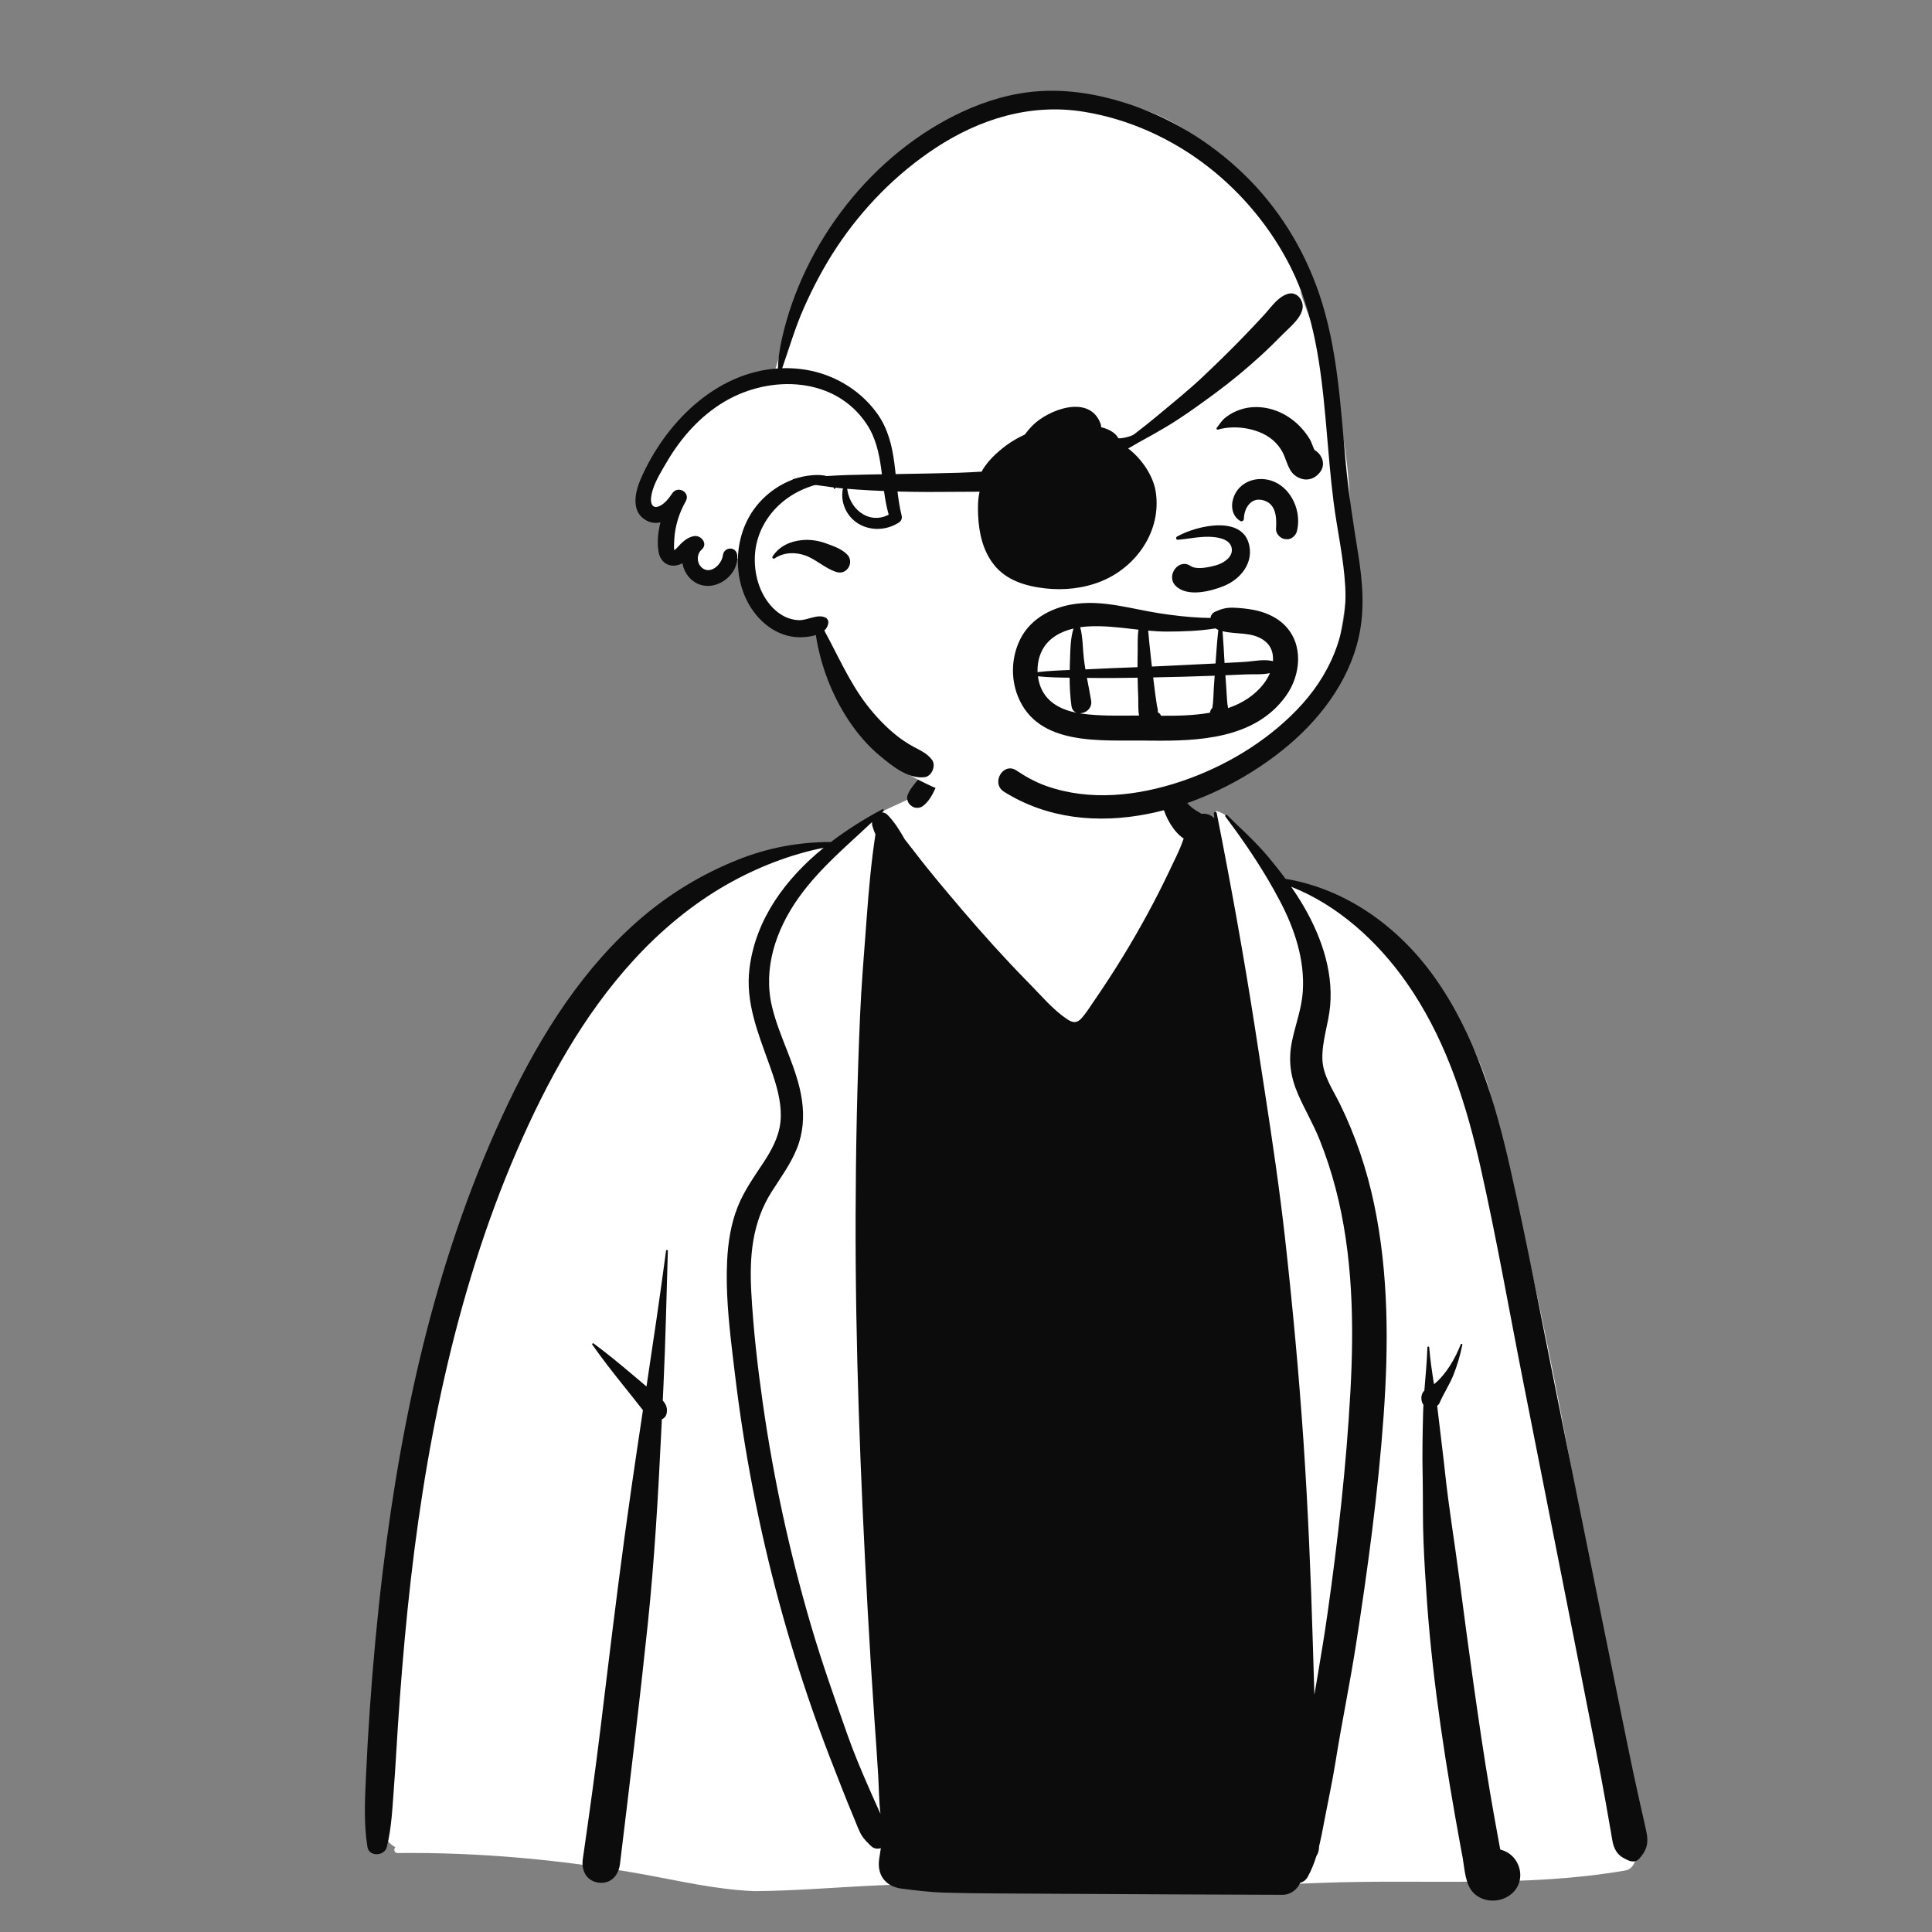 <svg width="100" height="100" viewBox="0 0 100 100" fill="none" xmlns="http://www.w3.org/2000/svg">
<rect x="0" y="0" width="100" height="100" fill="#808080" stroke="none"/>
<path fill-rule="evenodd" clip-rule="evenodd" d="M77.384 57.587C76.22 52.07 72.091 47.789 66.539 45.656C65.472 45.052 64.437 42.461 63.003 41.986C62.773 41.91 63.136 42.516 63.003 42.552C62.529 42.681 61.997 42.694 61.473 42.229C60.537 41.396 60.244 38.965 59.675 37.866C56.673 32.07 49.179 34.338 48.175 40.745C47.475 41.202 46.486 41.604 45.724 41.971C44.939 42.35 44.249 43.267 43.44 43.596C42.719 43.888 41.53 43.681 40.803 43.936C37.459 45.109 34.627 46.59 32.407 49.59C31.939 50.223 31.411 51.001 30.986 51.64C28.791 54.167 27.266 57.001 25.862 60.04C21.933 68.963 20.865 78.841 19.906 88.454C19.928 90.136 18.812 94.8 20.462 95.606C20.364 95.709 20.4 95.914 20.582 95.912C24.767 95.87 28.941 96.245 33.06 96.973C35.047 97.324 37.024 97.806 39.048 97.885C43.251 97.856 47.438 97.152 51.635 97.819C56.68 97.819 62.811 97.671 68.424 97.456C73.67 97.254 78.944 97.71 84.124 96.817C84.534 96.752 84.734 96.252 84.648 95.893C84.041 93.678 83.742 91.397 83.401 89.13C83.469 87.675 83.348 86.157 82.81 84.802C81.404 75.656 79.602 66.57 77.384 57.587Z" fill="white"/>
<path fill-rule="evenodd" clip-rule="evenodd" d="M75.691 69.608C75.58 70.146 75.425 70.684 75.219 71.193C75.02 71.684 74.72 72.125 74.514 72.611C74.487 72.676 74.441 72.725 74.387 72.763L74.404 72.895L74.419 73.028C74.522 73.919 74.638 74.808 74.738 75.7L74.787 76.146C74.984 78.007 75.295 79.86 75.536 81.716C75.773 83.534 76.014 85.352 76.271 87.168C76.537 89.039 76.808 90.908 77.124 92.772C77.257 93.56 77.397 94.346 77.542 95.132L77.654 95.734C78.808 96.012 79.123 97.621 77.948 98.215C77.415 98.483 76.73 98.418 76.29 97.997C75.834 97.557 75.814 96.764 75.709 96.168L75.606 95.615C74.842 91.454 74.179 87.244 73.869 83.024C73.79 81.934 73.722 80.844 73.679 79.752C73.637 78.726 73.657 77.699 73.641 76.672L73.636 76.392C73.612 75.298 73.632 74.204 73.66 73.11C73.664 72.976 73.67 72.843 73.676 72.709C73.638 72.663 73.61 72.61 73.598 72.558L73.583 72.489C73.546 72.312 73.588 72.105 73.724 71.978C73.783 71.232 73.86 70.487 73.881 69.742C73.883 69.681 73.971 69.683 73.976 69.742C74.025 70.376 74.124 71.012 74.223 71.647C74.86 71.136 75.33 70.292 75.608 69.585C75.628 69.534 75.703 69.553 75.691 69.608ZM60.631 39.959C60.737 40.442 60.946 40.876 61.226 41.279C61.359 41.472 61.511 41.652 61.693 41.802C61.849 41.93 62.027 42.014 62.193 42.126C62.434 42.088 62.687 42.179 62.856 42.357L62.829 42.097C62.821 42.013 62.96 41.996 62.976 42.078C63.709 45.779 64.379 49.483 64.958 53.211L65.212 54.858L65.451 56.404C65.847 58.979 66.231 61.554 66.52 64.148C66.905 67.611 67.228 71.082 67.465 74.558C67.702 78.059 67.848 81.563 67.952 85.07C67.978 85.955 68.006 86.838 68.032 87.722L68.212 86.665C68.39 85.608 68.566 84.549 68.716 83.487C69.255 79.686 69.686 75.858 69.897 72.024C70.09 68.516 70.025 64.938 69.133 61.52C68.908 60.66 68.633 59.814 68.301 58.989C67.979 58.187 67.54 57.444 67.193 56.653C66.791 55.734 66.67 54.867 66.877 53.877C67.058 53.014 67.376 52.203 67.433 51.315C67.54 49.668 67.004 48.072 66.246 46.63C66.047 46.25 65.836 45.875 65.617 45.503C64.952 44.38 64.202 43.298 63.424 42.26C63.382 42.205 63.471 42.143 63.516 42.189C64.225 42.89 65.001 43.58 65.639 44.346C65.95 44.718 66.252 45.098 66.539 45.488C69.686 46.014 72.389 47.975 74.237 50.564C76.335 53.502 77.395 57.038 78.18 60.52C79.053 64.39 79.79 68.295 80.574 72.184C81.385 76.209 82.193 80.233 83.01 84.257C83.416 86.254 83.822 88.252 84.227 90.25C84.432 91.262 84.648 92.271 84.873 93.279C84.989 93.796 85.113 94.312 85.221 94.83C85.341 95.415 85.229 95.789 84.833 96.219C84.687 96.378 84.457 96.376 84.275 96.291L84.219 96.264L84.164 96.238C83.94 96.128 83.764 96.013 83.625 95.768C83.471 95.499 83.447 95.2 83.394 94.901C83.297 94.35 83.2 93.799 83.103 93.246C82.958 92.421 82.8 91.598 82.639 90.775L81.832 86.662C81.617 85.566 81.401 84.469 81.184 83.373C80.41 79.454 79.635 75.535 78.861 71.617C78.117 67.854 77.458 64.065 76.612 60.325L76.563 60.114L76.514 59.903C75.757 56.678 74.699 53.559 72.779 50.826C71.301 48.725 69.249 46.848 66.832 45.898C67.003 46.143 67.166 46.393 67.322 46.648C68.302 48.249 69.017 50.149 68.849 52.055C68.767 52.986 68.413 53.902 68.447 54.84C68.478 55.674 68.994 56.407 69.35 57.132C70.159 58.777 70.745 60.524 71.122 62.317C71.879 65.917 71.877 69.621 71.616 73.275C71.332 77.247 70.794 81.219 70.181 85.153C69.867 87.17 69.448 89.171 69.128 91.185C68.969 92.178 68.754 93.169 68.565 94.158L68.475 94.63C68.425 94.892 68.373 95.153 68.312 95.411L68.275 95.566V95.594C68.273 95.784 68.221 95.942 68.137 96.068C68.022 96.436 67.88 96.795 67.691 97.14C67.593 97.316 67.452 97.415 67.299 97.451C67.144 97.804 66.795 98.076 66.377 98.075L60.885 98.054C57.695 98.041 54.505 98.02 51.315 98.002C50.51 97.998 49.706 97.983 48.902 97.962C48.148 97.941 47.425 97.851 46.679 97.757C45.837 97.651 45.381 97.054 45.507 96.213C45.535 96.028 45.565 95.843 45.593 95.658C45.426 95.714 45.226 95.688 45.091 95.556L44.965 95.432C44.789 95.258 44.632 95.088 44.521 94.856C44.406 94.618 44.313 94.367 44.211 94.123C43.992 93.6 43.779 93.075 43.572 92.547C43.157 91.492 42.742 90.432 42.356 89.366C41.593 87.254 40.916 85.111 40.329 82.943C39.28 79.075 38.522 75.133 38.044 71.156L37.93 70.208L37.897 69.928C37.715 68.386 37.563 66.821 37.635 65.283C37.68 64.319 37.829 63.349 38.189 62.45C38.521 61.62 39.033 60.91 39.52 60.169L39.576 60.083L39.632 59.995C40.058 59.322 40.397 58.617 40.414 57.799C40.431 56.969 40.19 56.161 39.919 55.384L39.852 55.193L39.807 55.066C39.232 53.459 38.577 51.876 38.793 50.128C39.112 47.554 40.672 45.48 42.634 43.88C40.889 44.226 39.161 44.908 37.637 45.774C35.836 46.798 34.215 48.148 32.817 49.673C30.176 52.553 28.29 56.01 26.746 59.579C25.13 63.314 23.931 67.227 23.028 71.192C22.12 75.179 21.512 79.231 21.097 83.298C20.89 85.322 20.727 87.351 20.592 89.382C20.523 90.422 20.471 91.464 20.391 92.502C20.311 93.54 20.274 94.594 20.021 95.604C19.903 96.075 19.105 96.122 19.02 95.604C18.83 94.446 18.883 93.249 18.936 92.076L18.941 91.97C18.993 90.802 19.061 89.635 19.141 88.468C19.306 86.083 19.526 83.701 19.812 81.327C20.818 72.993 22.672 64.703 26.309 57.096C28.021 53.513 30.219 50.031 33.277 47.444C34.733 46.213 36.374 45.23 38.142 44.519C39.724 43.882 41.331 43.581 43.011 43.582C43.854 42.936 44.759 42.373 45.663 41.892C45.717 41.863 45.775 41.934 45.729 41.979C45.706 42.002 45.683 42.025 45.66 42.047C45.762 42.054 45.867 42.101 45.962 42.201C46.294 42.549 46.575 42.985 46.825 43.437C47.207 43.913 47.571 44.406 47.952 44.877C48.561 45.632 49.185 46.377 49.817 47.115C50.877 48.355 51.972 49.573 53.114 50.741L53.305 50.935C53.897 51.535 54.497 52.253 55.197 52.728L55.234 52.753C55.53 52.945 55.739 52.98 55.991 52.693C56.22 52.431 56.411 52.127 56.607 51.839L56.652 51.773C57.652 50.319 58.58 48.811 59.419 47.259C59.802 46.553 60.166 45.836 60.511 45.112L60.614 44.894C60.802 44.495 61.006 44.103 61.161 43.692C61.197 43.596 61.232 43.499 61.267 43.403C60.738 43.057 60.329 42.307 60.181 41.72C60.026 41.11 60.105 40.484 60.38 39.926C60.431 39.821 60.606 39.847 60.631 39.959ZM34.568 64.743C34.495 67.062 34.451 69.383 34.342 71.7L34.304 72.491C34.474 72.681 34.574 72.9 34.495 73.2C34.464 73.315 34.372 73.419 34.258 73.458L34.222 74.193C34.061 77.502 33.871 80.805 33.524 84.106C33.091 88.237 32.589 92.361 32.089 96.484C32.017 97.068 31.611 97.531 30.98 97.445C30.341 97.359 30.082 96.803 30.166 96.223C30.495 93.949 30.812 91.673 31.09 89.391L31.406 86.791C31.802 83.541 32.208 80.292 32.676 77.053C32.871 75.699 33.074 74.346 33.278 72.992L33.206 72.9C32.915 72.522 32.614 72.152 32.317 71.779C31.745 71.061 31.18 70.349 30.656 69.597C30.63 69.559 30.683 69.504 30.721 69.533C31.455 70.075 32.151 70.656 32.85 71.246L33.462 71.764C33.815 69.426 34.163 67.087 34.474 64.743C34.482 64.684 34.57 64.68 34.568 64.743ZM45.136 42.552C44.694 42.969 44.242 43.377 43.796 43.791L43.633 43.944L43.471 44.097C42.688 44.839 41.938 45.612 41.313 46.5C40.166 48.13 39.483 50.117 39.96 52.107C40.355 53.756 41.264 55.25 41.508 56.94C41.63 57.786 41.571 58.637 41.252 59.436C40.926 60.252 40.407 60.95 39.94 61.686C38.925 63.285 38.786 65.04 38.887 66.892C38.993 68.827 39.215 70.762 39.489 72.679C40.044 76.564 40.881 80.408 41.989 84.172C42.543 86.057 43.198 87.902 43.85 89.754C44.174 90.676 44.553 91.576 44.943 92.472C45.148 92.944 45.359 93.412 45.572 93.881C45.493 93.22 45.493 92.541 45.455 91.884C45.4 90.943 45.329 90.003 45.265 89.063C45.133 87.154 45.016 85.244 44.911 83.334C44.539 76.522 44.266 69.704 44.286 62.881C44.296 59.469 44.366 56.057 44.513 52.648C44.581 51.043 44.715 49.44 44.835 47.837L44.861 47.493C44.967 46.054 45.094 44.612 45.313 43.186C45.248 43.04 45.192 42.892 45.151 42.74L45.136 42.683L45.146 42.684C45.136 42.64 45.133 42.596 45.136 42.552ZM48.958 36.69C48.967 36.65 49.023 36.653 49.033 36.69C49.282 37.528 49.194 38.451 48.98 39.295C48.864 39.752 48.7 40.196 48.501 40.624L48.431 40.774C48.261 41.138 48.069 41.514 47.738 41.741C47.599 41.835 47.352 41.841 47.214 41.741L47.143 41.687C47.131 41.678 47.12 41.669 47.109 41.659C46.98 41.551 46.916 41.312 46.975 41.154C47.129 40.747 47.477 40.449 47.718 40.086C47.931 39.764 48.119 39.424 48.276 39.071C48.614 38.307 48.766 37.496 48.958 36.69Z" fill="#0C0C0C"/>
<path fill-rule="evenodd" clip-rule="evenodd" d="M68.016 16.114C65.066 8.35 59.747 2.664 50.782 6.235C50.525 6.06 50.189 6.013 49.867 6.218C44.983 9.286 41.466 14.205 39.942 19.751C39.015 19.927 38.113 20.235 37.308 20.74C35.559 21.836 34.382 23.581 33.278 25.281C32.946 25.792 33.254 26.638 33.877 26.754C34.148 26.805 34.416 26.835 34.683 26.843C34.618 27.078 34.533 27.307 34.424 27.516C34.029 28.273 34.775 29.076 35.473 28.87C35.55 28.911 35.632 28.944 35.716 28.97C35.725 29.398 35.946 29.973 36.382 30.059C37.087 30.211 38.024 29.671 37.857 28.882C38.07 28.919 38.282 28.924 38.489 28.898C38.513 29.309 38.505 29.738 38.562 30.116C38.747 31.902 40.531 33.102 42.232 32.559C42.336 33.115 42.459 33.897 43.007 34.199C43.647 35.996 44.753 38.048 46.565 38.867C46.404 39.28 46.491 39.783 46.977 40.06C50.293 41.951 54.273 42.591 58.022 41.888C59.52 41.798 60.98 41.46 62.381 40.738C63.402 40.212 64.342 39.544 65.259 38.855C66.176 38.166 67.157 37.495 67.889 36.6C68.684 35.629 69.055 34.485 69.295 33.268C70.396 27.745 70.016 22.322 68.016 17.06C65.54 10.547 70.49 22.628 68.016 16.114Z" fill="white"/>
<path fill-rule="evenodd" clip-rule="evenodd" d="M53.753 4.722C55.263 4.615 56.8 4.87 58.238 5.326C60.531 6.052 62.637 7.333 64.368 9.002C66.151 10.721 67.47 12.841 68.272 15.182C69.239 18.006 69.383 21.021 69.656 23.968C69.793 25.458 70.02 26.924 70.255 28.399L70.293 28.632C70.523 30.069 70.652 31.522 70.334 32.957C69.806 35.341 68.222 37.365 66.341 38.861C62.478 41.933 56.464 43.806 51.966 40.979C51.27 40.541 51.929 39.423 52.609 39.879C53.087 40.2 53.593 40.481 54.136 40.675C56.406 41.486 58.898 41.197 61.141 40.443C63.352 39.699 65.472 38.443 67.103 36.766C68.816 35.004 69.766 32.829 69.629 30.353C69.547 28.88 69.211 27.435 69.025 25.974C68.86 24.68 68.761 23.379 68.647 22.08L68.606 21.613C68.364 18.966 68.017 16.246 66.813 13.844C65.8 11.822 64.318 10.024 62.535 8.635C60.668 7.181 58.439 6.164 56.1 5.785C53.349 5.339 50.716 6.15 48.421 7.66C46.386 8.999 44.636 10.788 43.295 12.818C42.644 13.803 42.09 14.854 41.611 15.932C41.16 16.948 40.849 18.012 40.487 19.059C40.785 19.05 41.089 19.062 41.397 19.096C42.977 19.271 44.449 20.09 45.387 21.382C46.532 22.961 46.222 24.899 46.67 26.694C46.705 26.833 46.646 26.97 46.526 27.047C45.848 27.485 44.94 27.5 44.283 27.006C43.714 26.578 43.446 25.803 43.677 25.126C43.707 25.037 43.836 25.053 43.839 25.148C43.882 26.3 44.951 27.187 45.999 26.639C45.549 25.091 45.786 23.362 44.867 21.963C43.24 19.489 39.874 19.386 37.51 20.782C36.265 21.516 35.281 22.619 34.547 23.854L34.336 24.213C34.055 24.692 33.757 25.233 33.699 25.761C33.665 26.065 33.777 26.351 34.126 26.198C34.409 26.074 34.627 25.784 34.795 25.536C35.081 25.111 35.739 25.478 35.502 25.93L35.494 25.945C35.15 26.554 34.939 27.226 34.9 27.925L34.89 28.119C34.883 28.26 34.879 28.461 34.909 28.468C34.944 28.477 35.193 28.19 35.235 28.15C35.434 27.958 35.64 27.801 35.918 27.75C36.283 27.683 36.651 28.135 36.334 28.432L36.321 28.444C36.038 28.69 36.051 29.18 36.363 29.411C36.804 29.735 37.347 29.205 37.411 28.769L37.414 28.753C37.47 28.281 38.125 28.265 38.16 28.753C38.238 29.812 36.977 30.7 36.017 30.166C35.638 29.955 35.397 29.568 35.321 29.153C35.2 29.217 35.069 29.262 34.931 29.274C34.482 29.314 34.162 28.997 34.089 28.573C34.005 28.078 34.055 27.549 34.185 27.035C33.941 27.094 33.684 27.072 33.426 26.922C32.645 26.472 32.869 25.469 33.164 24.791C34.423 21.901 37.032 19.278 40.264 19.07C40.281 18.56 40.35 18.078 40.464 17.567C41.569 12.572 45.15 7.947 49.812 5.785C51.058 5.208 52.379 4.819 53.753 4.722ZM41.527 24.675L41.571 24.665C42.075 24.556 43.4 24.429 43.24 25.277C43.233 25.317 43.175 25.312 43.165 25.277C43.008 24.744 41.945 25.17 41.635 25.298C41.207 25.475 40.785 25.736 40.435 26.039C39.67 26.703 39.158 27.639 39.08 28.656C39.002 29.664 39.295 30.753 40.022 31.482C40.378 31.84 40.833 32.083 41.344 32.1C41.803 32.116 42.311 31.759 42.734 31.968C42.818 32.01 42.884 32.123 42.877 32.216C42.862 32.393 42.783 32.53 42.666 32.637C43.375 33.93 43.956 35.298 44.86 36.474C45.314 37.064 45.829 37.611 46.411 38.075C46.688 38.297 46.989 38.491 47.3 38.661C47.664 38.861 47.978 38.986 48.238 39.325C48.459 39.614 48.238 40.173 47.873 40.223C47.014 40.34 46.178 39.645 45.547 39.124C44.917 38.604 44.372 37.962 43.922 37.281C43.057 35.974 42.466 34.431 42.229 32.87C41.955 32.958 41.646 32.984 41.413 32.985C40.794 32.986 40.204 32.763 39.717 32.387C37.937 31.01 37.739 28.182 38.996 26.399C39.597 25.546 40.51 24.915 41.527 24.675ZM41.538 27.954C41.95 27.918 42.363 27.983 42.751 28.124L42.911 28.182C43.249 28.306 43.608 28.451 43.852 28.704C44.225 29.092 43.854 29.763 43.323 29.614C42.736 29.45 42.258 28.956 41.672 28.748C41.147 28.563 40.553 28.589 40.087 28.908C40.026 28.95 39.945 28.867 39.985 28.806C40.341 28.263 40.903 28.01 41.538 27.954Z" fill="#0C0C0C"/>
<path fill-rule="evenodd" clip-rule="evenodd" d="M55.73 31.248C57.168 31.073 58.561 31.514 59.967 31.736C60.709 31.853 61.451 31.94 62.202 31.973C62.353 31.979 62.504 31.983 62.656 31.986C62.67 31.853 62.744 31.731 62.905 31.658C63.236 31.508 63.501 31.44 63.864 31.455C64.196 31.468 64.53 31.502 64.857 31.562C65.451 31.671 66.048 31.918 66.483 32.348C67.489 33.342 67.336 34.94 66.559 36.023C64.953 38.261 62.021 38.365 59.511 38.335L59.279 38.332C56.993 38.3 53.722 38.641 52.684 36.039C52.302 35.082 52.355 33.973 52.823 33.055C53.38 31.961 54.554 31.391 55.73 31.248ZM62.871 34.974L62.85 34.975C61.796 35.016 60.743 35.044 59.688 35.063C59.72 35.334 59.752 35.605 59.789 35.875C59.818 36.088 59.849 36.301 59.881 36.513C59.894 36.603 59.944 36.742 59.93 36.831L59.925 36.866C59.979 36.891 60.028 36.93 60.065 36.988C60.078 37.007 60.087 37.027 60.096 37.047C60.915 37.054 61.796 37.038 62.63 36.889L62.632 36.871C62.647 36.764 62.692 36.692 62.751 36.643C62.809 36.303 62.804 35.941 62.827 35.603C62.841 35.393 62.856 35.184 62.871 34.974ZM58.883 35.078C58.123 35.09 57.363 35.1 56.603 35.091L56.259 35.086C56.331 35.477 56.411 35.866 56.477 36.259C56.545 36.669 56.184 36.93 55.872 36.919C55.907 36.925 55.942 36.931 55.977 36.936C56.953 37.074 57.966 37.038 58.956 37.036C58.902 36.725 58.924 36.375 58.916 36.115L58.914 36.075C58.899 35.742 58.889 35.41 58.883 35.078ZM53.723 35.006C53.749 35.209 53.8 35.408 53.877 35.593C54.201 36.375 54.945 36.74 55.731 36.894C55.595 36.847 55.486 36.734 55.459 36.54C55.391 36.057 55.366 35.567 55.364 35.077C54.816 35.072 54.264 35.06 53.723 35.006ZM65.73 34.839C65.339 34.931 64.886 34.889 64.503 34.906C64.144 34.922 63.785 34.937 63.426 34.951C63.443 35.196 63.46 35.441 63.478 35.686C63.501 36.002 63.503 36.337 63.564 36.652C64.286 36.405 64.933 36.01 65.418 35.378C65.539 35.221 65.647 35.036 65.73 34.839ZM55.565 32.532C54.916 32.685 54.301 33.011 53.97 33.605C53.774 33.958 53.688 34.376 53.704 34.789C54.254 34.725 54.812 34.7 55.368 34.68C55.37 34.58 55.372 34.48 55.375 34.38L55.384 34.124C55.399 33.637 55.407 33.024 55.565 32.532ZM58.928 32.591L58.642 32.559C57.848 32.468 57.054 32.373 56.259 32.428C56.144 32.436 56.028 32.448 55.911 32.465C56.051 32.972 56.039 33.568 56.098 34.069C56.12 34.263 56.149 34.456 56.181 34.648L56.319 34.641C57.171 34.595 58.024 34.566 58.877 34.533C58.877 34.372 58.878 34.212 58.881 34.052L58.884 33.891C58.894 33.481 58.867 33.02 58.928 32.591ZM62.917 32.526C62.085 32.66 61.225 32.689 60.408 32.69C60.082 32.69 59.755 32.67 59.429 32.641C59.45 32.815 59.462 32.991 59.477 33.162C59.51 33.508 59.547 33.854 59.587 34.199L59.622 34.501C60.671 34.454 61.719 34.402 62.768 34.349L62.916 34.341L62.957 33.76C62.985 33.373 63.016 32.986 63.06 32.601L63.027 32.589C62.989 32.573 62.952 32.551 62.917 32.526ZM63.279 32.67C63.324 33.218 63.35 33.767 63.383 34.316L64.075 34.279C64.19 34.272 64.305 34.266 64.42 34.259C64.868 34.233 65.443 34.098 65.886 34.224C65.92 33.822 65.805 33.429 65.442 33.159C64.804 32.684 63.992 32.853 63.279 32.67ZM60.917 27.776C61.947 27.187 64.529 26.584 64.692 28.437C64.767 29.29 64.134 29.996 63.394 30.311L63.366 30.323C62.672 30.608 61.442 30.93 60.842 30.312C60.342 29.797 61.005 28.873 61.626 29.295C61.945 29.512 62.617 29.352 62.973 29.249L62.995 29.242C63.38 29.129 63.892 28.768 63.733 28.294C63.592 27.875 62.994 27.799 62.619 27.785C62.06 27.765 61.515 27.895 60.961 27.938C60.873 27.944 60.846 27.817 60.917 27.776ZM65.18 24.797C66.577 24.732 67.446 26.257 67.125 27.507C67.069 27.723 66.828 27.935 66.595 27.911L66.537 27.905C66.507 27.902 66.477 27.898 66.449 27.891C66.228 27.83 66.03 27.6 66.046 27.361L66.051 27.292C66.083 26.701 66.019 26.021 65.318 25.878C64.723 25.756 64.391 26.329 64.383 26.857C64.382 26.95 64.277 27.016 64.194 26.965C63.764 26.704 63.69 26.183 63.854 25.734C64.062 25.166 64.583 24.825 65.18 24.797ZM54.815 25.124C55.831 24.785 56.928 25.327 57.42 26.226C57.593 26.276 57.765 26.409 57.741 26.613C57.707 26.906 57.655 27.091 57.451 27.314C57.133 27.662 56.538 27.484 56.406 27.055L56.4 27.036C56.25 26.482 55.641 26.117 55.086 26.311C54.438 26.537 54.456 27.222 54.002 27.621C53.948 27.668 53.884 27.675 53.82 27.645C53.337 27.411 53.424 26.708 53.596 26.306C53.822 25.779 54.261 25.309 54.815 25.124ZM53.431 22.036C54.254 21.196 56.402 20.382 56.966 21.935C57.073 22.23 56.844 22.629 56.537 22.69C56.033 22.791 55.586 22.572 55.085 22.611C54.68 22.643 54.257 22.779 53.933 23.03C53.035 23.725 52.838 24.902 52.213 25.787C52.182 25.831 52.123 25.812 52.117 25.762C51.975 24.473 52.529 22.957 53.431 22.036ZM64.173 21.209C64.719 21.016 65.338 21.032 65.888 21.203C66.441 21.376 66.949 21.704 67.341 22.132C67.518 22.327 67.683 22.541 67.815 22.77C67.885 22.891 67.958 23.141 68.038 23.29C68.468 23.539 68.653 24.105 68.267 24.508L68.25 24.526L68.198 24.577C67.991 24.782 67.678 24.871 67.395 24.789C66.763 24.606 66.686 24.108 66.466 23.578C66.322 23.229 66.074 22.919 65.773 22.692C65.063 22.155 63.898 21.984 63.042 22.237C62.996 22.25 62.943 22.192 62.975 22.15C63.138 21.94 63.231 21.768 63.448 21.598C63.668 21.426 63.909 21.302 64.173 21.209Z" fill="#0C0C0C"/>
<path fill-rule="evenodd" clip-rule="evenodd" d="M66.636 15.217C67.121 15.051 67.507 15.555 67.414 15.995C67.304 16.512 66.764 16.928 66.406 17.293C66.03 17.677 65.647 18.053 65.25 18.416C64.491 19.109 63.704 19.762 62.875 20.37L62.621 20.556C61.861 21.112 61.103 21.656 60.288 22.137C59.847 22.397 59.402 22.649 58.951 22.892C58.79 22.978 58.594 23.111 58.392 23.21C59.13 23.781 59.699 24.652 59.822 25.463C60.127 27.478 58.829 29.345 56.998 30.088C56.085 30.458 55.068 30.565 54.092 30.454C53.099 30.34 52.093 30.047 51.448 29.233C50.875 28.511 50.669 27.589 50.628 26.683C50.609 26.254 50.613 25.831 50.703 25.451C50.308 25.454 49.913 25.453 49.522 25.457C48.554 25.466 47.584 25.471 46.616 25.444C45.617 25.415 44.623 25.371 43.628 25.282C43.191 25.242 42.757 25.178 42.322 25.116C41.901 25.056 41.435 25.033 41.041 24.86C41.014 24.85 41.025 24.811 41.049 24.803C41.469 24.668 41.946 24.692 42.384 24.665L42.81 24.639C43.166 24.618 43.521 24.598 43.877 24.587C44.7 24.56 45.523 24.553 46.346 24.539L46.699 24.532C47.668 24.513 48.636 24.502 49.605 24.471C50.007 24.459 50.409 24.435 50.812 24.413C50.859 24.307 50.928 24.209 50.994 24.115C51.192 23.831 51.444 23.581 51.705 23.355C52.239 22.888 52.84 22.542 53.511 22.309C54.176 22.08 55.148 21.966 55.852 21.981C56.555 21.996 57.557 22.095 57.879 22.67C57.913 22.73 58.526 22.615 58.708 22.475C59.133 22.151 59.55 21.817 59.961 21.475C60.722 20.838 61.505 20.211 62.227 19.53C62.97 18.827 63.708 18.112 64.416 17.374C64.772 17.004 65.126 16.633 65.471 16.254C65.823 15.867 66.126 15.391 66.636 15.217Z" fill="#0C0C0C"/>
</svg>
